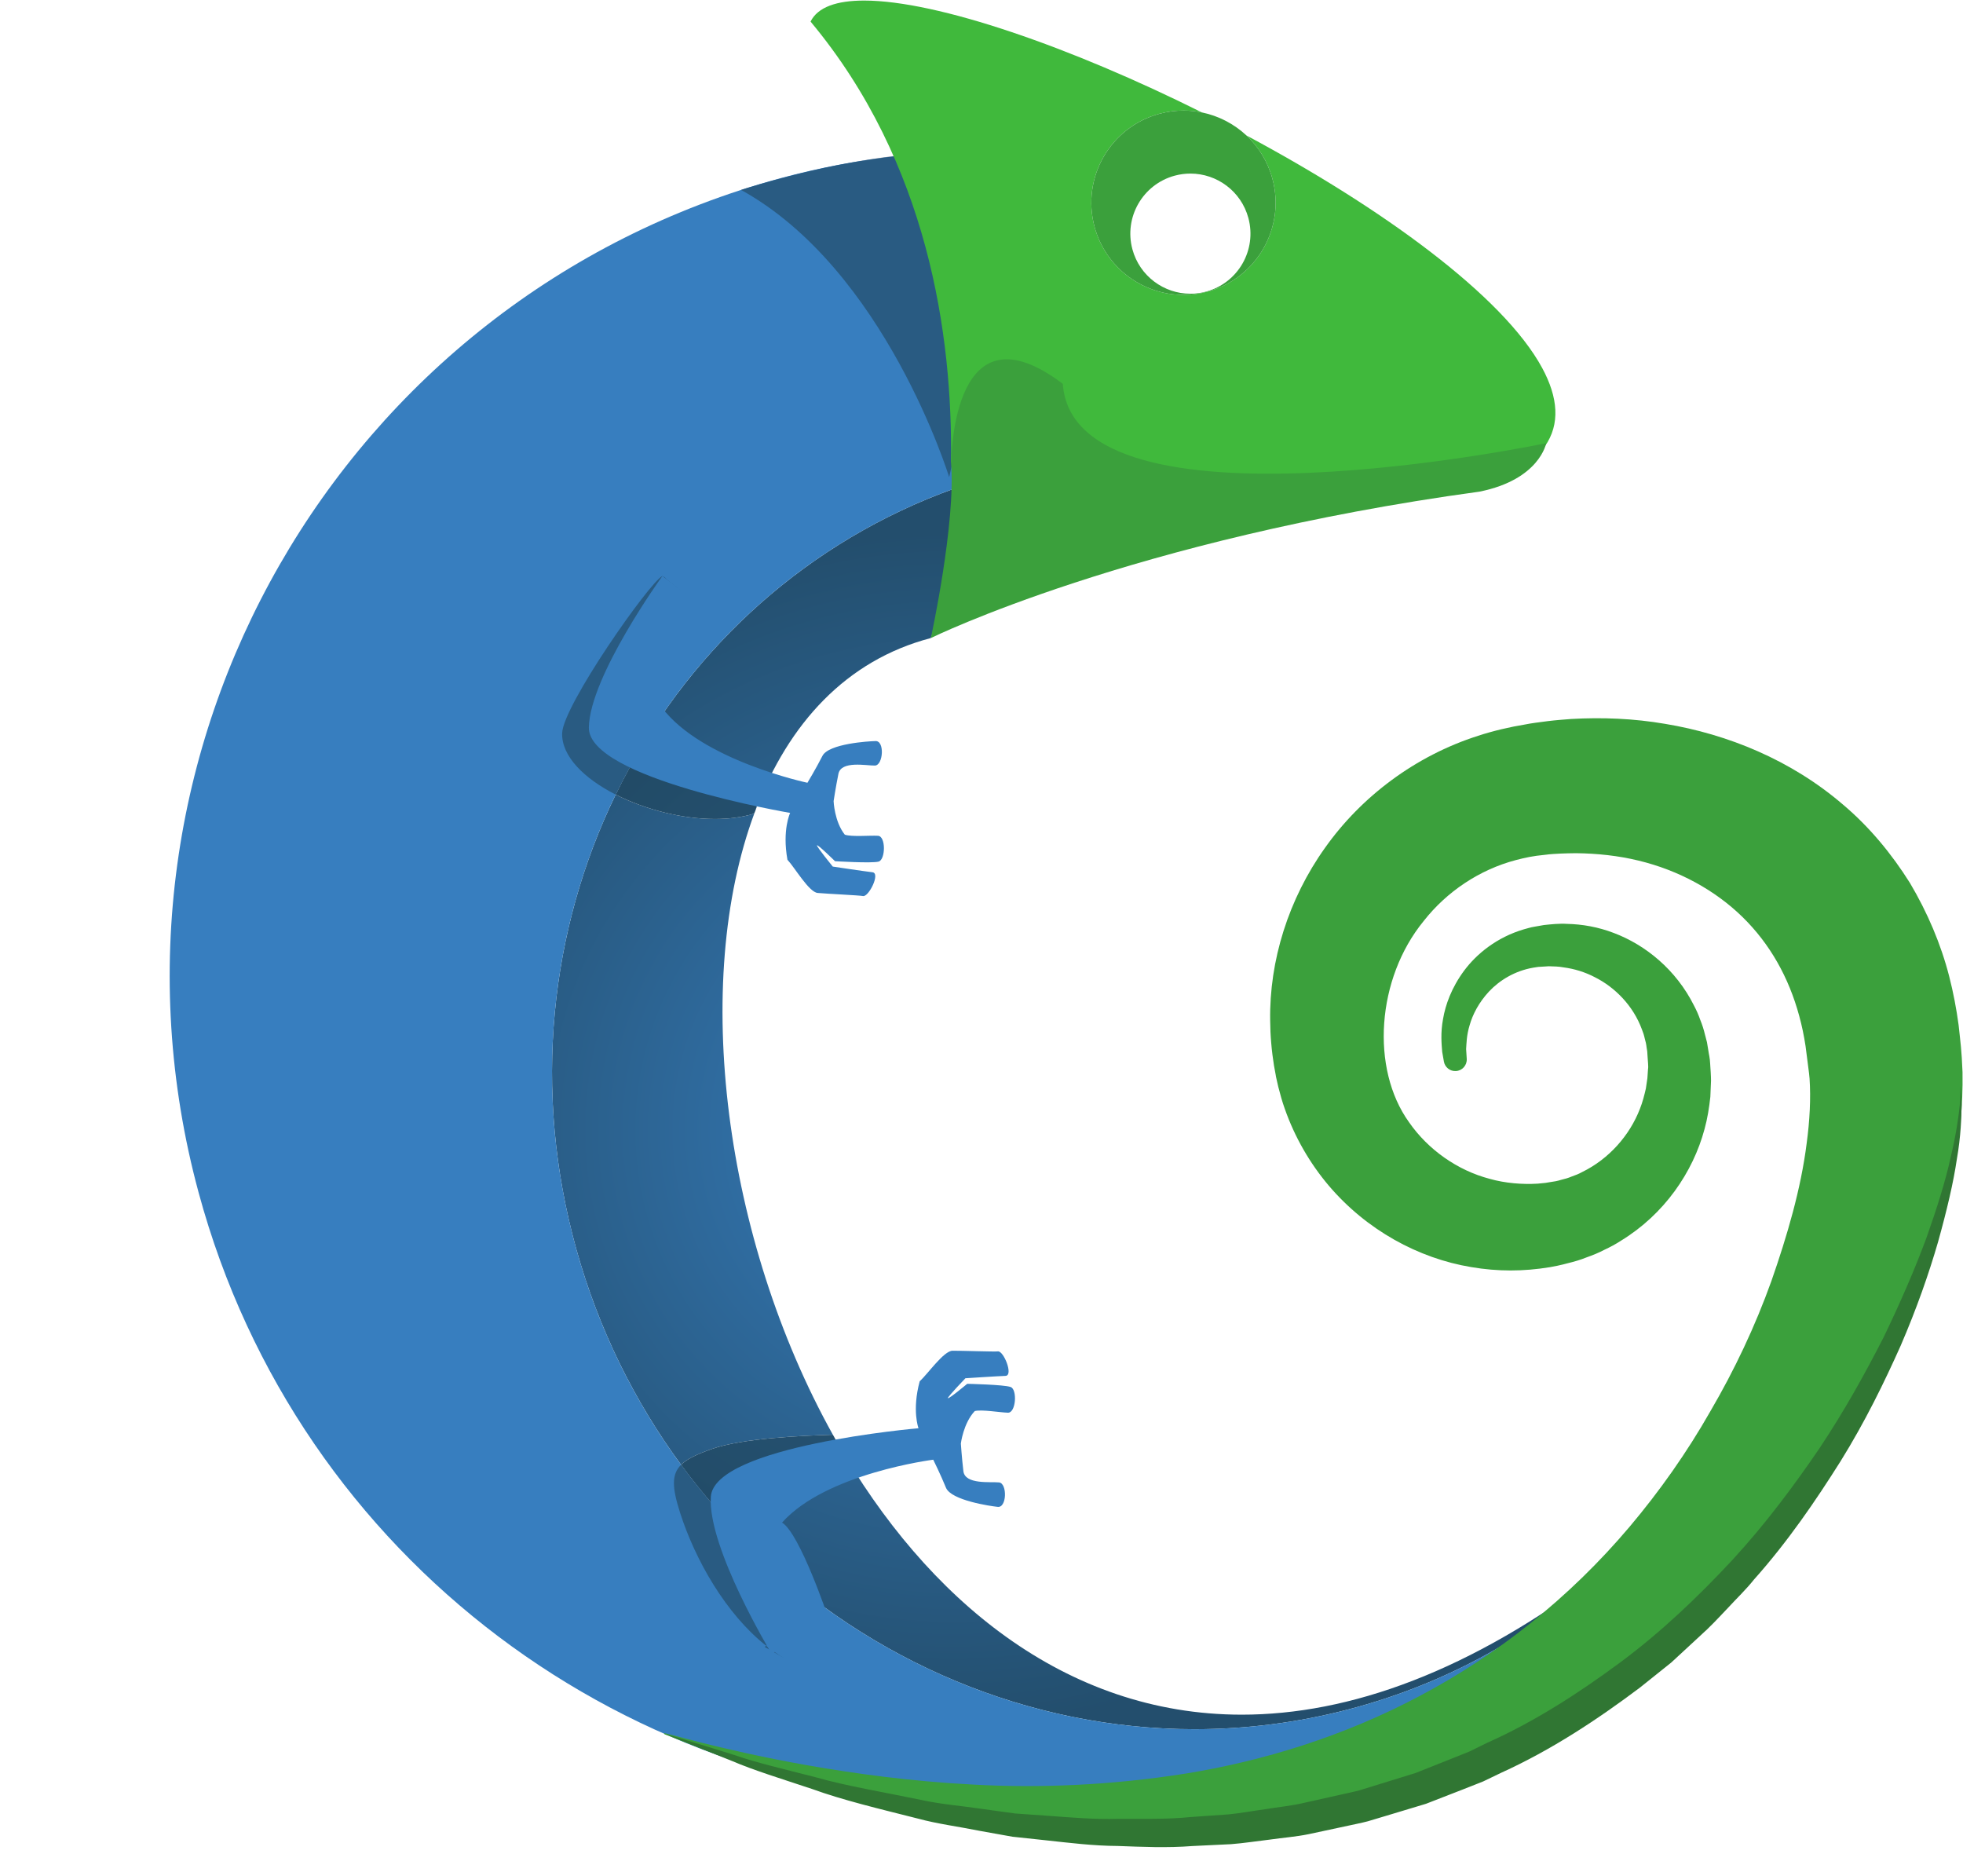 <?xml version="1.0" encoding="UTF-8" standalone="no"?>
<svg
   xmlns:dc="http://purl.org/dc/elements/1.1/"
   xmlns:cc="http://creativecommons.org/ns#"
   xmlns:rdf="http://www.w3.org/1999/02/22-rdf-syntax-ns#"
   xmlns:svg="http://www.w3.org/2000/svg"
   xmlns="http://www.w3.org/2000/svg"
   viewBox="0 0 159.773 152.653"
   height="152.653"
   width="159.773"
   xml:space="preserve"
   id="svg2"
   version="1.1"><defs
     id="defs6"><clipPath
       id="clipPath20"
       clipPathUnits="userSpaceOnUse"><path
         id="path18"
         d="m 729.43,89.422 c -100.918,0 -197.692,41.168 -269.953,111.398 -0.418,2.028 -0.664,3.832 -0.676,5.364 -0.168,20.132 38.758,32.66 59.043,43.125 -0.606,3.48 -4.102,10.453 -6.614,15.152 C 565.68,169.137 650.121,98.328 758.164,98.301 823.609,98.289 897.656,124.238 979.035,186.449 936.367,147.105 883.926,117.461 824.008,101.691 792.496,93.391 760.754,89.422 729.43,89.422 m 240.297,87.262 c 3.144,3.222 6.277,6.5 9.394,9.832 0.086,0.062 0.18,0.132 0.266,0.199 0,0 -3.106,-3.824 -9.66,-10.031 m -553.875,74.179 c -28.344,38.516 -50.352,82.805 -63.95,131.637 -27.058,97.199 -16.015,195.203 24.032,277.555 17.812,-9.067 40.304,-14.903 60.601,-14.903 8.34,0 16.305,0.985 23.426,3.137 0.312,0.086 0.582,0.371 0.82,0.785 -38.742,-103.918 -18.726,-260.269 47.77,-379.859 -18.328,-0.543 -55.328,-2.067 -74.16,-8.777 -8.852,-3.157 -14.899,-5.946 -18.539,-9.575 m 45.668,400.172 c 0.535,1.918 0.914,4.36 1.441,5.742 -13.586,9.547 -50.164,25.461 -68.688,36.645 47.184,76.469 121.235,135.551 213.489,161.492 -6.301,-14.937 -24.844,-59.383 -39.426,-99.301 -51.754,-13.547 -86.82,-52.258 -106.816,-104.578" /></clipPath><radialGradient
       id="radialGradient26"
       spreadMethod="pad"
       gradientTransform="matrix(351.459,95.138,95.138,-351.459,581.724,455.763)"
       gradientUnits="userSpaceOnUse"
       r="1"
       cy="0"
       cx="0"
       fy="0"
       fx="0"><stop
         id="stop22"
         offset="0"
         style="stop-opacity:1;stop-color:#377ebf" /><stop
         id="stop24"
         offset="1"
         style="stop-opacity:1;stop-color:#234e6d" /></radialGradient><clipPath
       id="clipPath36"
       clipPathUnits="userSpaceOnUse"><path
         id="path34"
         d="M 0,0 H 1019.33 V 1083.69 H 0 Z" /></clipPath><clipPath
       id="clipPath52"
       clipPathUnits="userSpaceOnUse"><path
         id="path50"
         d="m 436.535,645.152 c -20.297,0 -42.789,5.836 -60.601,14.903 5.562,11.437 11.683,22.574 18.339,33.367 18.524,-11.184 55.102,-27.098 68.688,-36.645 -0.527,-1.382 -0.906,-3.824 -1.441,-5.742 -0.243,-0.64 -0.5,-1.316 -0.739,-1.961 -0.238,-0.414 -0.508,-0.699 -0.82,-0.785 -7.121,-2.152 -15.086,-3.137 -23.426,-3.137" /></clipPath><radialGradient
       id="radialGradient58"
       spreadMethod="pad"
       gradientTransform="matrix(351.459,95.138,95.138,-351.459,581.724,455.763)"
       gradientUnits="userSpaceOnUse"
       r="1"
       cy="0"
       cx="0"
       fy="0"
       fx="0"><stop
         id="stop54"
         offset="0"
         style="stop-opacity:1;stop-color:#295b82" /><stop
         id="stop56"
         offset="1"
         style="stop-opacity:1;stop-color:#204760" /></radialGradient><clipPath
       id="clipPath76"
       clipPathUnits="userSpaceOnUse"><path
         id="path74"
         d="m 459.477,200.82 c -15.782,15.336 -30.395,32.063 -43.625,50.043 3.64,3.629 9.687,6.418 18.539,9.575 18.832,6.71 55.832,8.234 74.16,8.777 0.89,-1.606 1.769,-3.164 2.679,-4.754 2.512,-4.699 6.008,-11.672 6.614,-15.152 -20.285,-10.465 -59.211,-22.993 -59.043,-43.125 0.012,-1.532 0.258,-3.336 0.676,-5.364" /></clipPath><radialGradient
       id="radialGradient82"
       spreadMethod="pad"
       gradientTransform="matrix(351.459,95.138,95.138,-351.459,581.724,455.763)"
       gradientUnits="userSpaceOnUse"
       r="1"
       cy="0"
       cx="0"
       fy="0"
       fx="0"><stop
         id="stop78"
         offset="0"
         style="stop-opacity:1;stop-color:#295b82" /><stop
         id="stop80"
         offset="1"
         style="stop-opacity:1;stop-color:#204760" /></radialGradient><clipPath
       id="clipPath96"
       clipPathUnits="userSpaceOnUse"><path
         id="path94"
         d="m 494.926,848.496 h 454.797 v 296.355 H 494.926 Z" /></clipPath></defs><g
     transform="matrix(1.333,0,0,-1.333,0,152.653)"
     id="g10"><g
       transform="scale(0.1)"
       id="g12"><g
         id="g14"><g
           clip-path="url(#clipPath20)"
           id="g16"><path
             id="path28"
             style="fill:url(#radialGradient26);fill-opacity:1;fill-rule:nonzero;stroke:none"
             d="m 729.43,89.422 c -100.918,0 -197.692,41.168 -269.953,111.398 -0.418,2.028 -0.664,3.832 -0.676,5.364 -0.168,20.132 38.758,32.66 59.043,43.125 -0.606,3.48 -4.102,10.453 -6.614,15.152 C 565.68,169.137 650.121,98.328 758.164,98.301 823.609,98.289 897.656,124.238 979.035,186.449 936.367,147.105 883.926,117.461 824.008,101.691 792.496,93.391 760.754,89.422 729.43,89.422 m 240.297,87.262 c 3.144,3.222 6.277,6.5 9.394,9.832 0.086,0.062 0.18,0.132 0.266,0.199 0,0 -3.106,-3.824 -9.66,-10.031 m -553.875,74.179 c -28.344,38.516 -50.352,82.805 -63.95,131.637 -27.058,97.199 -16.015,195.203 24.032,277.555 17.812,-9.067 40.304,-14.903 60.601,-14.903 8.34,0 16.305,0.985 23.426,3.137 0.312,0.086 0.582,0.371 0.82,0.785 -38.742,-103.918 -18.726,-260.269 47.77,-379.859 -18.328,-0.543 -55.328,-2.067 -74.16,-8.777 -8.852,-3.157 -14.899,-5.946 -18.539,-9.575 m 45.668,400.172 c 0.535,1.918 0.914,4.36 1.441,5.742 -13.586,9.547 -50.164,25.461 -68.688,36.645 47.184,76.469 121.235,135.551 213.489,161.492 -6.301,-14.937 -24.844,-59.383 -39.426,-99.301 -51.754,-13.547 -86.82,-52.258 -106.816,-104.578" /></g></g><g
         id="g30"><g
           clip-path="url(#clipPath36)"
           id="g32"><path
             id="path38"
             style="fill:#377ebf;fill-opacity:1;fill-rule:nonzero;stroke:none"
             d="m 548.141,1049.99 c -24.153,-2.74 -48.024,-7.22 -71.371,-13.55 C 207.555,963.563 48.398,686.242 121.285,417.023 182.207,191.992 385.969,43.859 608.434,43.859 c 43.679,0 88.086,5.711 132.269,17.672 50.797,5.699 99.285,20.558 144.199,42.688 32.36,22.75 63.977,49.976 94.313,82.394 C 936.516,147.188 884.008,117.48 824.008,101.691 792.496,93.391 760.754,89.422 729.43,89.422 559.266,89.422 400.918,206.461 351.902,382.5 293.867,590.969 411.129,803.211 613.84,856.57 l 1.031,0.266 -66.73,193.154" /></g></g><path
         id="path40"
         style="fill:#758291;fill-opacity:1;fill-rule:nonzero;stroke:none"
         d="m 589.363,930.668 -41.222,119.322 c -10.469,-1.19 -20.883,-2.7 -31.227,-4.56 24.07,4.52 40.43,5.76 46.676,6.14 22.441,-34.83 27.058,-81.597 25.773,-120.902 m -136.886,98.552 c -0.016,0.01 -0.028,0.01 -0.043,0.03 1.129,0.35 2.254,0.7 3.371,1.04 -1.11,-0.36 -2.223,-0.71 -3.328,-1.07" /><path
         id="path42"
         style="fill:#295b82;fill-opacity:1;fill-rule:nonzero;stroke:none"
         d="m 579.555,853.867 c 0,0 -38.836,126.707 -127.078,175.353 1.105,0.36 2.218,0.71 3.328,1.07 23.601,7.21 44.25,11.98 61.109,15.14 10.344,1.86 20.758,3.37 31.227,4.56 l 41.222,-119.322 c -1.398,-42.828 -9.808,-76.801 -9.808,-76.801" /><path
         id="path44"
         style="fill:#758291;fill-opacity:1;fill-rule:nonzero;stroke:none"
         d="m 460.781,649.074 c 0.239,0.645 0.496,1.321 0.739,1.961 -0.215,-0.773 -0.454,-1.461 -0.739,-1.961" /><g
         id="g46"><g
           clip-path="url(#clipPath52)"
           id="g48"><path
             id="path60"
             style="fill:url(#radialGradient58);fill-opacity:1;fill-rule:nonzero;stroke:none"
             d="m 436.535,645.152 c -20.297,0 -42.789,5.836 -60.601,14.903 5.562,11.437 11.683,22.574 18.339,33.367 18.524,-11.184 55.102,-27.098 68.688,-36.645 -0.527,-1.382 -0.906,-3.824 -1.441,-5.742 -0.243,-0.64 -0.5,-1.316 -0.739,-1.961 -0.238,-0.414 -0.508,-0.699 -0.82,-0.785 -7.121,-2.152 -15.086,-3.137 -23.426,-3.137" /></g></g><path
         id="path62"
         style="fill:#295b82;fill-opacity:1;fill-rule:nonzero;stroke:none"
         d="m 375.934,660.055 c -19.27,9.804 -33.067,23.39 -32.696,37.457 0.446,16.804 53.254,92.078 61.211,96 l 1.528,-0.875 c 3.945,-4.5 13.226,-8.692 14.511,-15.254 1.617,-8.285 -13.242,-27.934 -17.984,-34.926 -8.559,-12.652 -19.543,-22.613 -19.301,-39.281 0.031,-2.281 4.371,-5.711 11.07,-9.754 -6.656,-10.793 -12.777,-21.93 -18.339,-33.367" /><path
         id="path64"
         style="fill:#377ebf;fill-opacity:1;fill-rule:nonzero;stroke:none"
         d="m 404.449,793.512 c 0,0 -44.297,-61.196 -44.902,-92.442 -0.606,-31.246 122.902,-52.199 122.902,-52.199 0,0 -4.945,-10.402 -1.636,-28.605 4.57,-4.918 13.125,-19.762 18.433,-20.266 5.32,-0.504 25.484,-1.437 27.707,-1.887 3.43,-0.691 10.801,13.93 5.785,14.516 -5.011,0.582 -24.254,3.473 -24.254,3.473 0,0 -9.675,11.867 -9.644,12.921 0.012,1.172 11.023,-9.64 11.023,-9.64 0,0 22.395,-1.383 26.614,-0.242 4.222,1.144 4.546,15.484 -0.383,15.761 -4.938,0.286 -15.981,-0.761 -20.254,0.672 -6.371,7.989 -6.84,20.481 -6.84,20.481 0,0 1.277,8.441 2.934,16.66 1.66,8.219 17.113,4.957 22.265,5.058 5.156,0.106 6.145,15.586 0.164,14.942 -3.867,-0.078 -28.394,-1.543 -32.191,-9.043 -3.797,-7.5 -9.152,-16.399 -9.152,-16.399 0,0 -64.551,13.606 -88.832,45.883 11.41,5.68 32.882,55.516 32.882,55.516" /><path
         id="path66"
         style="fill:#295b82;fill-opacity:1;fill-rule:nonzero;stroke:none"
         d="m 479.121,132.691 -12.266,7.039 c 0.372,0.168 0.719,0.372 1.047,0.579 3.618,-2.848 7.356,-5.411 11.219,-7.618" /><path
         id="path68"
         style="fill:#758291;fill-opacity:1;fill-rule:nonzero;stroke:none"
         d="m 511.23,264.461 c -0.91,1.59 -1.789,3.148 -2.679,4.754 0.015,0 0.035,0 0.054,0 0,0 1.141,-1.981 2.625,-4.754" /><g
         id="g70"><g
           clip-path="url(#clipPath76)"
           id="g72"><path
             id="path84"
             style="fill:url(#radialGradient82);fill-opacity:1;fill-rule:nonzero;stroke:none"
             d="m 459.477,200.82 c -15.782,15.336 -30.395,32.063 -43.625,50.043 3.64,3.629 9.687,6.418 18.539,9.575 18.832,6.71 55.832,8.234 74.16,8.777 0.89,-1.606 1.769,-3.164 2.679,-4.754 2.512,-4.699 6.008,-11.672 6.614,-15.152 -20.285,-10.465 -59.211,-22.993 -59.043,-43.125 0.012,-1.532 0.258,-3.336 0.676,-5.364" /></g></g><path
         id="path86"
         style="fill:#295b82;fill-opacity:1;fill-rule:nonzero;stroke:none"
         d="m 467.902,140.309 c -24.769,19.539 -43.476,52.621 -52.683,81.386 -4.883,15.282 -5.242,23.317 0.633,29.168 13.23,-17.98 27.843,-34.707 43.625,-50.043 3.679,-17.84 20.675,-52.496 8.425,-60.511" /><path
         id="path88"
         style="fill:#377ebf;fill-opacity:1;fill-rule:nonzero;stroke:none"
         d="m 471.145,135.469 c 0,0 -39.094,64.644 -37.118,95.832 1.981,31.191 126.809,41.879 126.809,41.879 0,0 -4.09,10.781 0.719,28.652 4.953,4.523 14.699,18.598 20.039,18.668 5.34,0.063 25.511,-0.672 27.765,-0.402 3.469,0.402 9.618,-14.778 4.571,-14.95 -5.047,-0.168 -24.453,-1.449 -24.453,-1.449 0,0 -10.622,-11.043 -10.688,-12.09 -0.066,-1.168 11.785,8.696 11.785,8.696 0,0 22.43,-0.465 26.543,-1.953 4.113,-1.485 3.258,-15.801 -1.672,-15.68 -4.953,0.129 -15.871,2.074 -20.246,1.008 -7.011,-7.434 -8.504,-19.852 -8.504,-19.852 0,0 0.563,-8.515 1.547,-16.848 0.977,-8.32 16.653,-6.347 21.774,-6.875 5.125,-0.523 4.832,-16.027 -1.071,-14.894 -3.847,0.391 -28.183,3.871 -31.343,11.664 -3.161,7.789 -7.766,17.102 -7.766,17.102 0,0 -65.457,-8.243 -92.316,-38.399 10.918,-6.605 28.199,-58.047 28.199,-58.047" /><g
         id="g90"><g
           clip-path="url(#clipPath96)"
           id="g92"><path
             id="path98"
             style="fill:#40b93c;fill-opacity:1;fill-rule:nonzero;stroke:none"
             d="m 527.629,1144.84 c -16.734,0 -28.309,-3.97 -32.703,-12.83 71.875,-86.2 86.812,-191.744 85.75,-269.112 l 215.949,-14.402 146.656,24.172 c 9.524,13.578 8.051,29.91 -1.578,47.754 -24.027,44.469 -98.828,98.288 -180.644,142.068 7.394,-6.91 13.011,-15.89 15.855,-26.38 8.121,-29.98 -9.613,-60.876 -39.594,-68.989 -4.922,-1.336 -9.871,-1.969 -14.73,-1.969 -24.781,0 -47.485,16.496 -54.266,41.558 -8.121,29.99 9.61,60.88 39.59,69 4.922,1.33 9.867,1.97 14.731,1.97 3.816,0 7.582,-0.39 11.242,-1.14 -79.707,39.78 -161.453,68.3 -206.258,68.3" /><path
             id="path100"
             style="fill:#3ba03c;fill-opacity:1;fill-rule:nonzero;stroke:none"
             d="m 722.645,1077.68 c -4.864,0 -9.809,-0.64 -14.731,-1.97 -29.98,-8.12 -47.711,-39.01 -39.59,-69 6.781,-25.062 29.485,-41.558 54.266,-41.558 4.859,0 9.808,0.633 14.73,1.969 29.981,8.113 47.715,39.009 39.594,68.989 -2.844,10.49 -8.461,19.47 -15.855,26.38 -7.567,7.06 -16.981,11.96 -27.172,14.05 -3.66,0.75 -7.426,1.14 -11.242,1.14 m 4.195,-111.828 c -16.156,0 -30.961,10.757 -35.391,27.093 -5.289,19.545 6.281,39.685 25.824,44.985 3.211,0.87 6.438,1.28 9.606,1.28 16.152,0 30.941,-10.76 35.367,-27.1 5.293,-19.551 -6.25,-39.68 -25.805,-44.973 -3.211,-0.871 -6.429,-1.285 -9.601,-1.285" /></g></g><path
         id="path102"
         style="fill:#3ba03c;fill-opacity:1;fill-rule:nonzero;stroke:none"
         d="m 580.676,862.898 c 3.113,-36.628 -12.297,-107.277 -12.297,-107.277 0,0 122.652,60.402 334.949,89.387 36.852,7.387 40.766,29.594 40.766,29.594 0,0 -288.406,-60.375 -295.141,36.218 -66.781,50.551 -67.746,-42.41 -68.277,-47.922" /><path
         id="path104"
         style="fill:#3ba03c;fill-opacity:1;fill-rule:nonzero;stroke:none"
         d="m 881.637,497.059 c 0,0 -0.36,2.011 -1.039,5.91 -0.379,4.699 -1.078,11.527 0.515,20.066 1.442,8.586 5.149,19.09 12.864,29.512 7.671,10.301 19.949,20.367 36.496,25.254 2.257,0.547 3.742,1.179 6.734,1.64 1.809,0.317 3.637,0.637 5.492,0.965 4.012,0.43 9.649,1.032 14.004,0.715 9.293,-0.187 19.125,-1.875 28.746,-5.582 19.171,-7.242 37.971,-22.32 48.981,-44.465 1.44,-2.722 2.7,-5.554 3.72,-8.519 1.19,-2.91 2.16,-5.907 2.89,-9.008 l 1.22,-4.649 0.79,-4.769 c 0.38,-2.793 1,-4.609 1.17,-8.434 0.21,-3.402 0.51,-6.996 0.52,-10.363 -0.14,-3.246 -0.28,-6.512 -0.41,-9.805 -0.72,-6.55 -1.74,-13.199 -3.57,-19.773 -7.04,-26.258 -24.53,-51.895 -50.963,-68.047 -3.231,-2.129 -6.656,-3.941 -10.203,-5.598 -3.473,-1.824 -7.106,-3.304 -10.844,-4.613 -3.684,-1.484 -7.488,-2.613 -11.383,-3.543 -2.195,-0.539 -3.297,-0.926 -6.422,-1.558 l -4.679,-0.899 c -16.133,-2.633 -31.723,-2.707 -48.008,0.078 -32.223,5.348 -63.895,22.621 -86.965,49.774 -11.492,13.566 -20.762,29.562 -26.863,47.007 -1.559,4.356 -2.797,8.825 -3.934,13.325 l -0.773,3.398 -0.383,1.707 -0.192,0.852 -0.261,1.551 -0.989,5.363 c -0.613,3.691 -1.382,9.664 -1.703,13.902 -0.398,4.512 -0.605,9.047 -0.636,13.613 -0.594,36.567 11.199,74.25 33.496,105.489 22.156,31.308 55.238,56.191 93.465,68.39 9.296,3.067 19.8,5.461 28.726,6.914 3.426,0.707 8.836,1.411 13.856,2.043 5.027,0.618 9.492,0.93 14.293,1.309 18.918,1.074 38.183,0.32 57.365,-2.981 38.24,-6.328 77.04,-22.128 108.76,-49.449 15.93,-13.457 29.51,-29.898 40.66,-47.648 10.7,-18.012 18.93,-37.352 24,-57.09 2.53,-9.863 4.4,-19.77 5.73,-29.641 1.23,-11.554 1.79,-14.468 2.4,-28.828 0.35,-20.711 -1.78,-39.547 -5.06,-57.773 -6.71,-36.336 -17.53,-70.211 -31.93,-102.078 C 1133,266.926 1092.91,210.641 1045.73,164.957 998.699,119.121 944.492,84.398 889.547,61.922 834.555,39.238 779.34,28.5 728.809,25.23 c -25.297,-1.762 -49.524,-1.441 -72.36,0.008 -22.844,1.351 -44.336,3.922 -64.316,7.191 -39.988,6.391 -74.012,15.16 -101.524,23.672 -27.543,8.398 -48.691,16.227 -63.035,21.688 -14.273,5.621 -21.886,8.621 -21.886,8.621 l -0.176,0.41 0.383,0.191 c 0,0 7.906,-2.051 22.726,-5.891 14.852,-3.672 36.692,-8.84 64.692,-13.77 27.98,-4.891 62.125,-9.742 101.261,-11.75 39.098,-2.141 83.278,-0.613 130.004,6.84 46.668,7.637 95.828,22.539 142.586,47.45 46.777,24.738 90.938,59.492 127.707,102.968 18.359,21.743 35.089,45.403 49.499,70.746 14.69,25.133 27.34,51.84 37.25,79.512 9.65,27.66 18,56.098 21.52,84.02 1.89,13.851 2.57,27.617 1.77,39.515 -0.03,1.938 -1.93,15.18 -2.45,19.844 -0.95,6.285 -2.22,12.406 -3.84,18.328 -6.42,23.699 -17.93,44.117 -34.65,60.485 -16.68,16.304 -38.86,28.535 -63.58,34.468 -12.324,3.004 -25.199,4.352 -38.089,4.5 -3.141,-0.062 -6.625,-0.074 -9.504,-0.234 -2.875,-0.195 -5.363,-0.195 -9.754,-0.789 -6.777,-0.621 -11.738,-1.68 -17.508,-3.188 -22.195,-5.871 -42.137,-19.214 -56.242,-37.195 -28.809,-35.18 -32.496,-90.09 -8.957,-122.84 11.758,-16.918 29.687,-29.418 49.191,-34.554 9.539,-2.723 20.243,-3.524 29.36,-2.961 l 4.746,0.468 2.836,0.469 c 2.304,0.293 4.582,0.703 6.761,1.402 2.243,0.524 4.446,1.149 6.54,2.055 2.164,0.742 4.285,1.578 6.265,2.688 16.344,7.968 29.043,22.355 35.285,38.586 1.62,4.05 2.68,8.226 3.64,12.41 l 0.93,6.328 0.38,5.59 c 0.34,1.472 -0.17,4.84 -0.25,7.222 l -0.13,1.942 -0.06,0.972 -0.04,0.489 c 0.05,-0.254 -0.16,1.246 0.1,-0.446 l -0.47,2.887 c -0.21,1.957 -0.62,3.852 -1.18,5.688 -0.4,1.894 -0.99,3.714 -1.72,5.472 -5.286,14.352 -16.297,25.582 -28.649,31.789 -6.152,3.231 -12.687,5.176 -19.109,6.032 -3.489,0.625 -5.602,0.558 -9.074,0.691 -1.879,-0.117 -3.735,-0.234 -5.567,-0.348 -0.652,0.078 -2.644,-0.375 -3.891,-0.511 -11.332,-1.934 -20.648,-7.762 -26.992,-14.5 -6.347,-6.805 -10.074,-14.219 -11.867,-20.543 -1.98,-6.418 -1.926,-11.489 -2.168,-14.645 0.25,-3.949 0.379,-5.984 0.379,-5.984 0.242,-3.879 -2.707,-7.219 -6.582,-7.461 -3.609,-0.227 -6.754,2.316 -7.363,5.801" /><path
         id="path106"
         style="fill:#307633;fill-opacity:1;fill-rule:nonzero;stroke:none"
         d="m 405.512,86.82 c 0,0 15.66,-4.621 42.894,-13.16 13.508,-4.711 30.379,-8.609 49.52,-13.539 19,-5.43 41.09,-8.992 64.847,-13.941 11.868,-2.609 24.528,-3.551 37.43,-5.5 6.473,-0.891 13.051,-1.789 19.723,-2.711 6.719,-0.469 13.543,-0.949 20.457,-1.438 13.82,-0.992 27.992,-2.281 42.523,-1.812 14.512,0.102 29.328,-0.449 44.321,1.109 7.496,0.523 15.058,1.051 22.675,1.582 7.586,0.73 15.153,2.148 22.797,3.199 7.614,1.281 15.383,1.961 22.981,3.73 7.601,1.699 15.25,3.422 22.925,5.129 3.821,0.902 7.704,1.621 11.508,2.66 l 11.325,3.492 c 7.55,2.34 15.132,4.668 22.726,7.019 l 22.184,8.809 11.086,4.461 10.73,5.269 c 29.149,13.012 56.07,30.492 81.293,49.148 25.263,18.75 47.703,40.309 68.173,62.262 20.38,22.105 37.78,45.543 53.35,68.379 15.35,23.023 28.02,45.992 39.05,67.558 10.54,21.797 19.35,42.235 26.19,60.758 6.59,18.578 11.73,35.07 14.76,48.926 3.3,13.801 4.92,24.852 5.66,32.441 0.48,7.582 0.4,11.688 0.4,11.688 0,0 0.47,-4.047 0.7,-11.727 -0.12,-7.66 -0.41,-19.011 -2.9,-33.156 -2.08,-14.223 -6.09,-31.211 -11.47,-50.508 -5.56,-19.238 -13.03,-40.621 -22.81,-63.308 -10.07,-22.536 -21.84,-46.68 -36.85,-70.797 -15.12,-23.989 -32.07,-48.879 -52.79,-72.098 -4.84,-6.086 -10.55,-11.492 -15.9,-17.308 -5.44,-5.735 -10.83,-11.594 -16.84,-16.907 -5.89,-5.441 -11.81,-10.91 -17.76,-16.422 -6.34,-5.07 -12.71,-10.168 -19.1,-15.281 C 975.188,95.191 947.191,76.719 916.813,62.922 L 905.551,57.512 893.938,52.922 870.703,43.891 C 862.766,41.5 854.844,39.109 846.941,36.73 l -11.828,-3.539 c -3.968,-1.051 -8.008,-1.793 -12,-2.691 -8,-1.711 -15.968,-3.422 -23.898,-5.121 -7.942,-1.648 -16.008,-2.207 -23.934,-3.359 -7.945,-0.918 -15.816,-2.199 -23.683,-2.789 -7.875,-0.379 -15.7,-0.762 -23.457,-1.129 -15.508,-1.211 -30.754,-0.512 -45.657,0.039 -14.929,0.07 -29.398,1.899 -43.484,3.418 -7.043,0.75 -13.984,1.5 -20.824,2.231 -6.77,1.211 -13.43,2.402 -19.985,3.582 -13.039,2.641 -25.812,4.238 -37.711,7.481 -23.886,6.047 -45.824,11.238 -64.667,18.09 -18.973,6.309 -35.586,11.398 -48.711,17.027 -26.528,10.562 -41.59,16.852 -41.59,16.852" /></g></g></svg>
